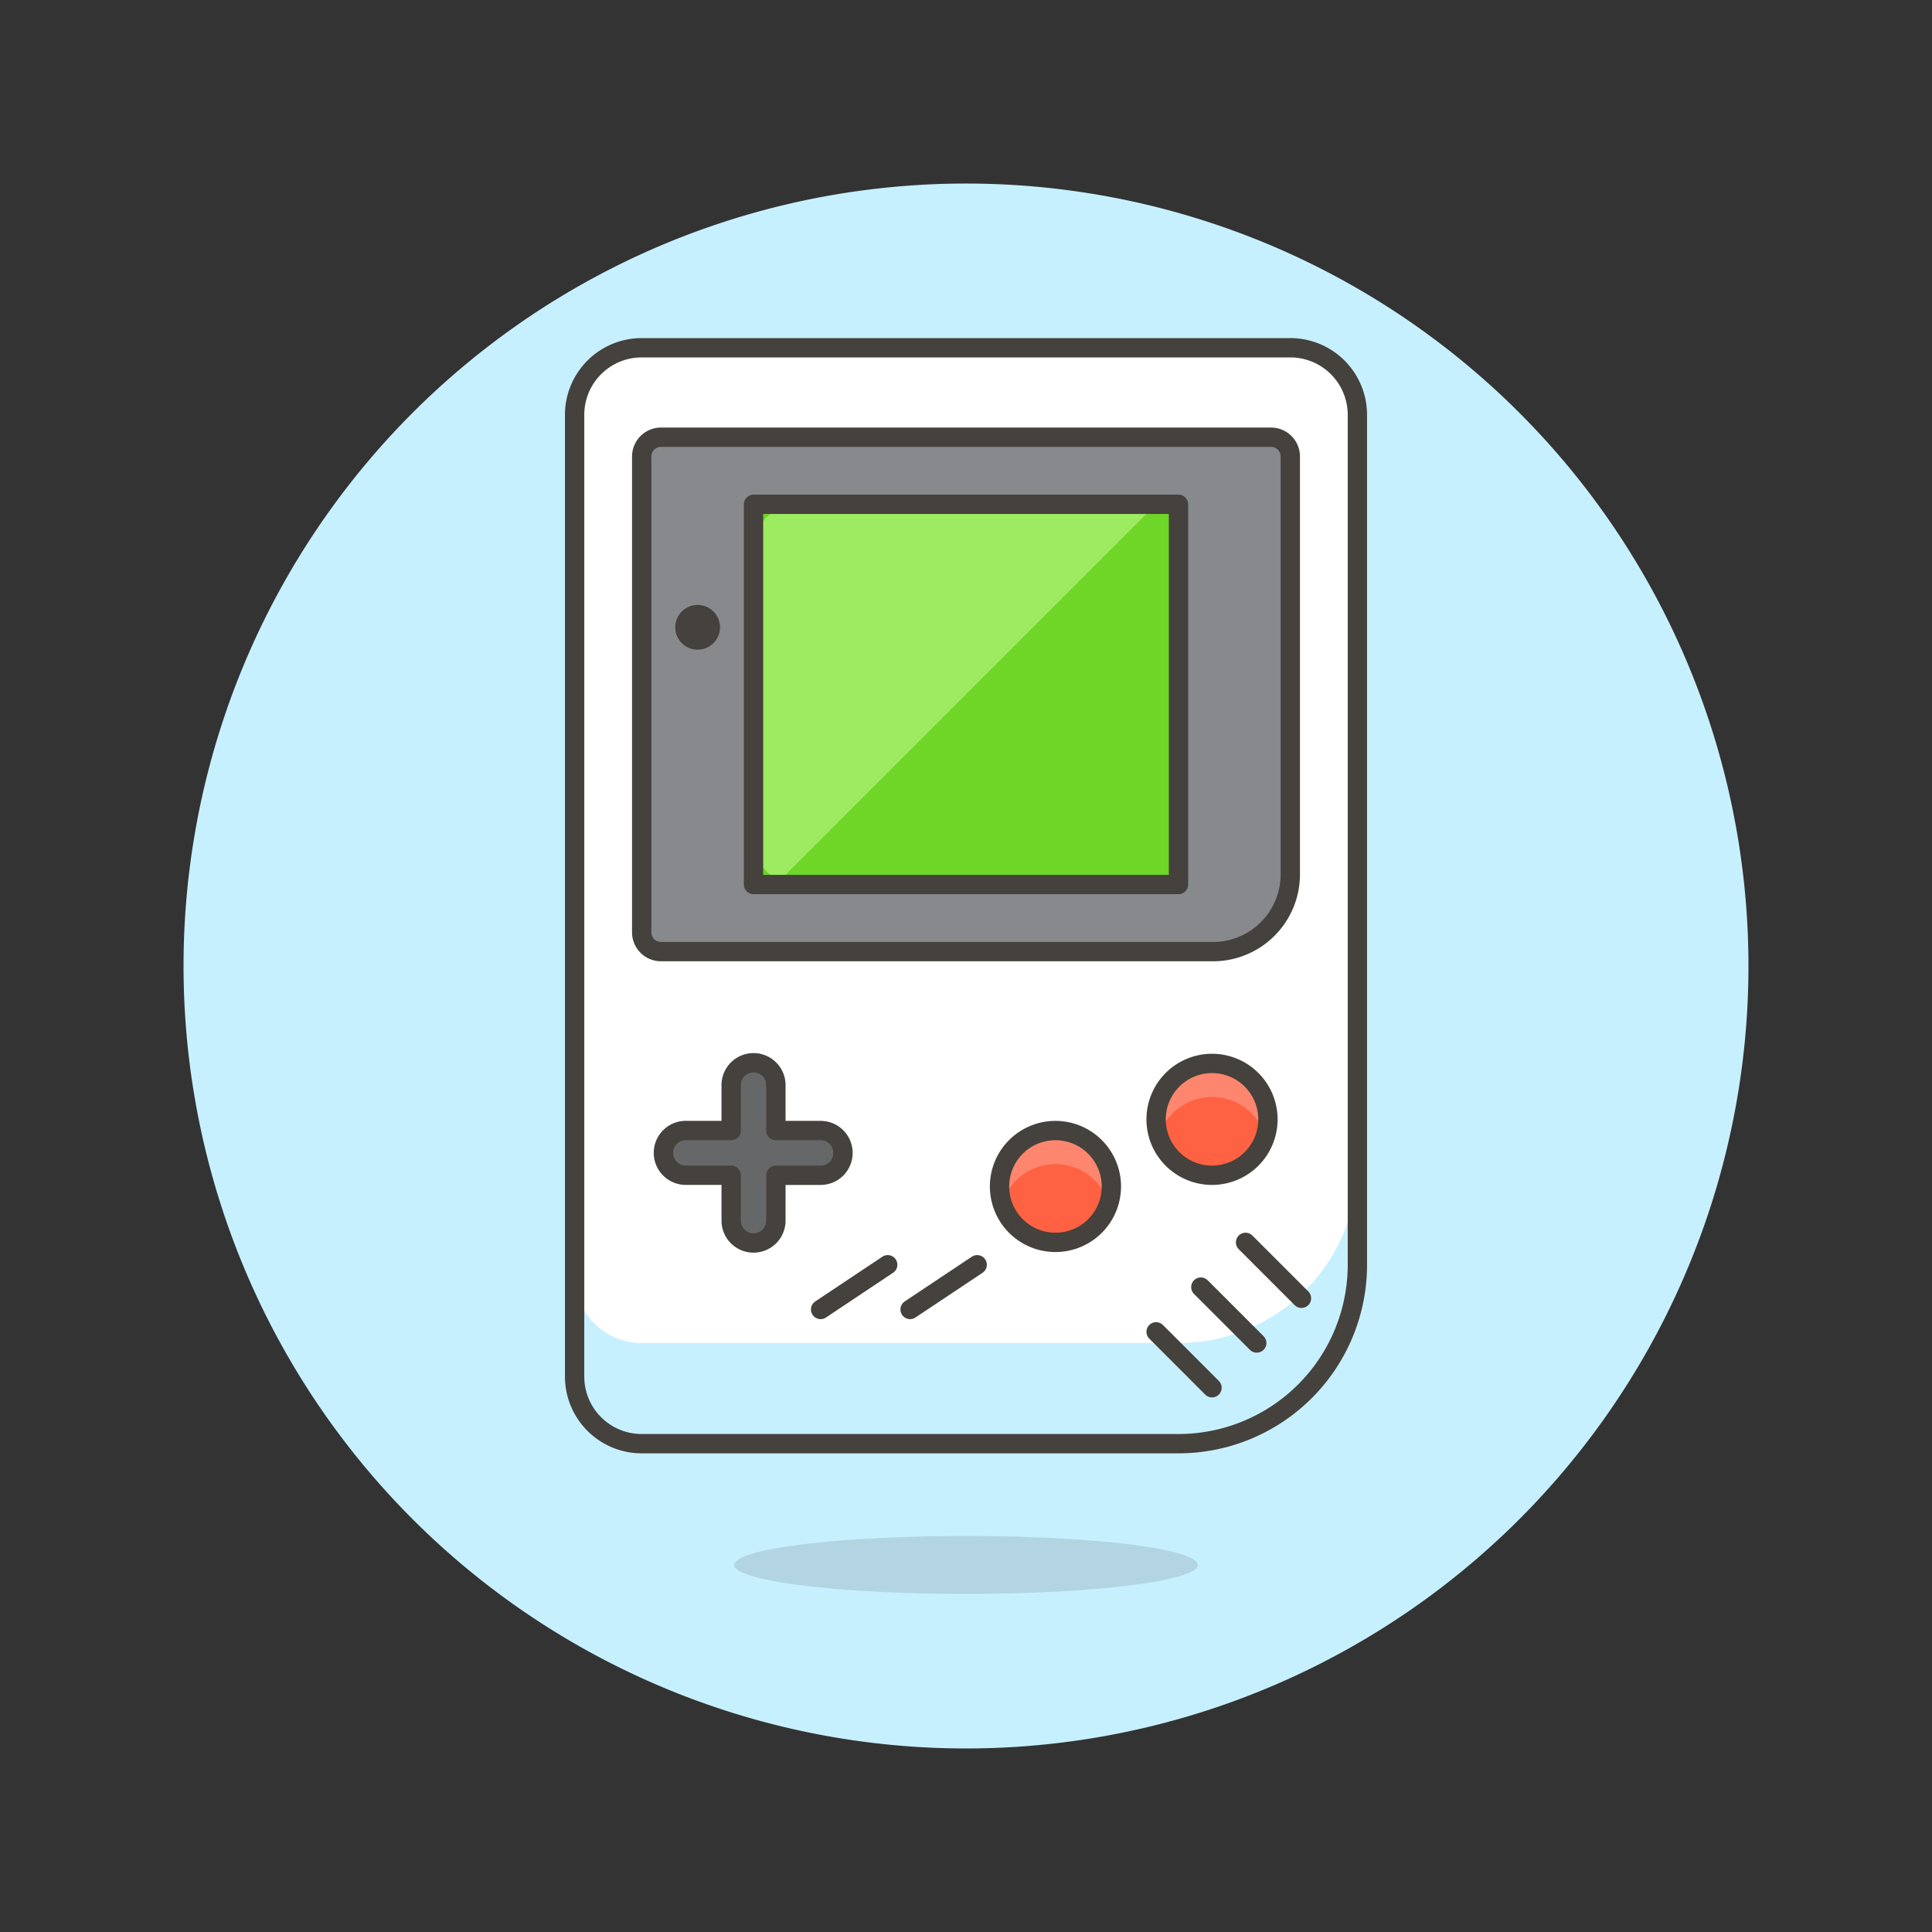 <svg viewBox="0 0 48 48" height="48" width="48" xmlns="http://www.w3.org/2000/svg"><rect x="0" y="0" width="48" height="48" fill="#333333" stroke="none"/><g transform="matrix(0.48,0,0,0.48,0,0)"><path d="M10.000 50.000 A40.000 40.000 0 1 0 90.000 50.000 A40.000 40.000 0 1 0 10.000 50.000 Z" fill="#C7F0FF" stroke="#C7F0FF"></path><path d="M70.258,65.463A9.261,9.261,0,0,1,61,74.724H33.214a3.472,3.472,0,0,1-3.472-3.473V21.473A3.472,3.472,0,0,1,33.214,18H66.786a3.472,3.472,0,0,1,3.472,3.473Z" fill="#ffffff"></path><path d="M61,69.514H33.214a3.472,3.472,0,0,1-3.472-3.473v5.21a3.472,3.472,0,0,0,3.472,3.473H61a9.261,9.261,0,0,0,9.261-9.261v-5.21A9.261,9.261,0,0,1,61,69.514Z" fill="#C7F0FF"></path><path d="M70.258,65.463A9.261,9.261,0,0,1,61,74.724H33.214a3.472,3.472,0,0,1-3.472-3.473V21.473A3.472,3.472,0,0,1,33.214,18H66.786a3.472,3.472,0,0,1,3.472,3.473Z" fill="none" stroke="#45413c" stroke-linecap="round" stroke-linejoin="round"></path><path d="M62.786,49.256H34.214a1,1,0,0,1-1-1V23.63a1,1,0,0,1,1-1H65.786a1,1,0,0,1,1,1V45.256A4,4,0,0,1,62.786,49.256Z" fill="#87898c" stroke="#45413c" stroke-linecap="round" stroke-linejoin="round"></path><path d="M39.003 26.103 L60.998 26.103 L60.998 45.783 L39.003 45.783 Z" fill="#6dd627"></path><path d="M40.368,45.575,59.632,26.311a2.306,2.306,0,0,0-.95-.208H41.318A2.315,2.315,0,0,0,39,28.419V43.468A2.311,2.311,0,0,0,40.368,45.575Z" fill="#9ceb60"></path><path d="M39.003 26.103 L60.998 26.103 L60.998 45.783 L39.003 45.783 Z" fill="none" stroke="#45413c" stroke-linecap="round" stroke-linejoin="round"></path><path d="M34.951 32.470 A1.158 1.158 0 1 0 37.267 32.470 A1.158 1.158 0 1 0 34.951 32.470 Z" fill="#45413c"></path><path d="M43.633,59.675a1.157,1.157,0,0,0-1.158-1.158H40.16V56.2a1.158,1.158,0,1,0-2.315,0v2.315H35.53a1.158,1.158,0,1,0,0,2.315h2.315v2.315a1.158,1.158,0,1,0,2.315,0V60.832h2.315A1.157,1.157,0,0,0,43.633,59.675Z" fill="#656769" stroke="#45413c" stroke-linecap="round" stroke-linejoin="round"></path><path d="M51.736 61.411 A2.894 2.894 0 1 0 57.524 61.411 A2.894 2.894 0 1 0 51.736 61.411 Z" fill="#ff6242"></path><path d="M54.63,60.253a2.9,2.9,0,0,1,2.762,2.026,2.895,2.895,0,1,0-5.523,0A2.9,2.9,0,0,1,54.63,60.253Z" fill="#ff866e"></path><path d="M51.736 61.411 A2.894 2.894 0 1 0 57.524 61.411 A2.894 2.894 0 1 0 51.736 61.411 Z" fill="none" stroke="#45413c" stroke-linecap="round" stroke-linejoin="round"></path><path d="M59.84 68.935L62.734 71.83" fill="none" stroke="#45413c" stroke-linecap="round" stroke-linejoin="round"></path><path d="M62.155 66.62L65.049 69.514" fill="none" stroke="#45413c" stroke-linecap="round" stroke-linejoin="round"></path><path d="M64.47 64.305L67.364 67.199" fill="none" stroke="#45413c" stroke-linecap="round" stroke-linejoin="round"></path><path d="M42.475 67.778L45.948 65.463" fill="none" stroke="#45413c" stroke-linecap="round" stroke-linejoin="round"></path><path d="M47.106 67.778L50.579 65.463" fill="none" stroke="#45413c" stroke-linecap="round" stroke-linejoin="round"></path><path d="M59.840 57.937 A2.894 2.894 0 1 0 65.628 57.937 A2.894 2.894 0 1 0 59.840 57.937 Z" fill="#ff6242"></path><path d="M62.734,56.779A2.894,2.894,0,0,1,65.5,58.805a2.894,2.894,0,1,0-5.523,0A2.9,2.9,0,0,1,62.734,56.779Z" fill="#ff866e"></path><path d="M59.840 57.937 A2.894 2.894 0 1 0 65.628 57.937 A2.894 2.894 0 1 0 59.840 57.937 Z" fill="none" stroke="#45413c" stroke-linecap="round" stroke-linejoin="round"></path><path d="M38.000 81.000 A12 1.5 0 1 0 62.000 81.000 A12 1.5 0 1 0 38.000 81.000 Z" fill="#45413c" opacity=".15"></path></g></svg>